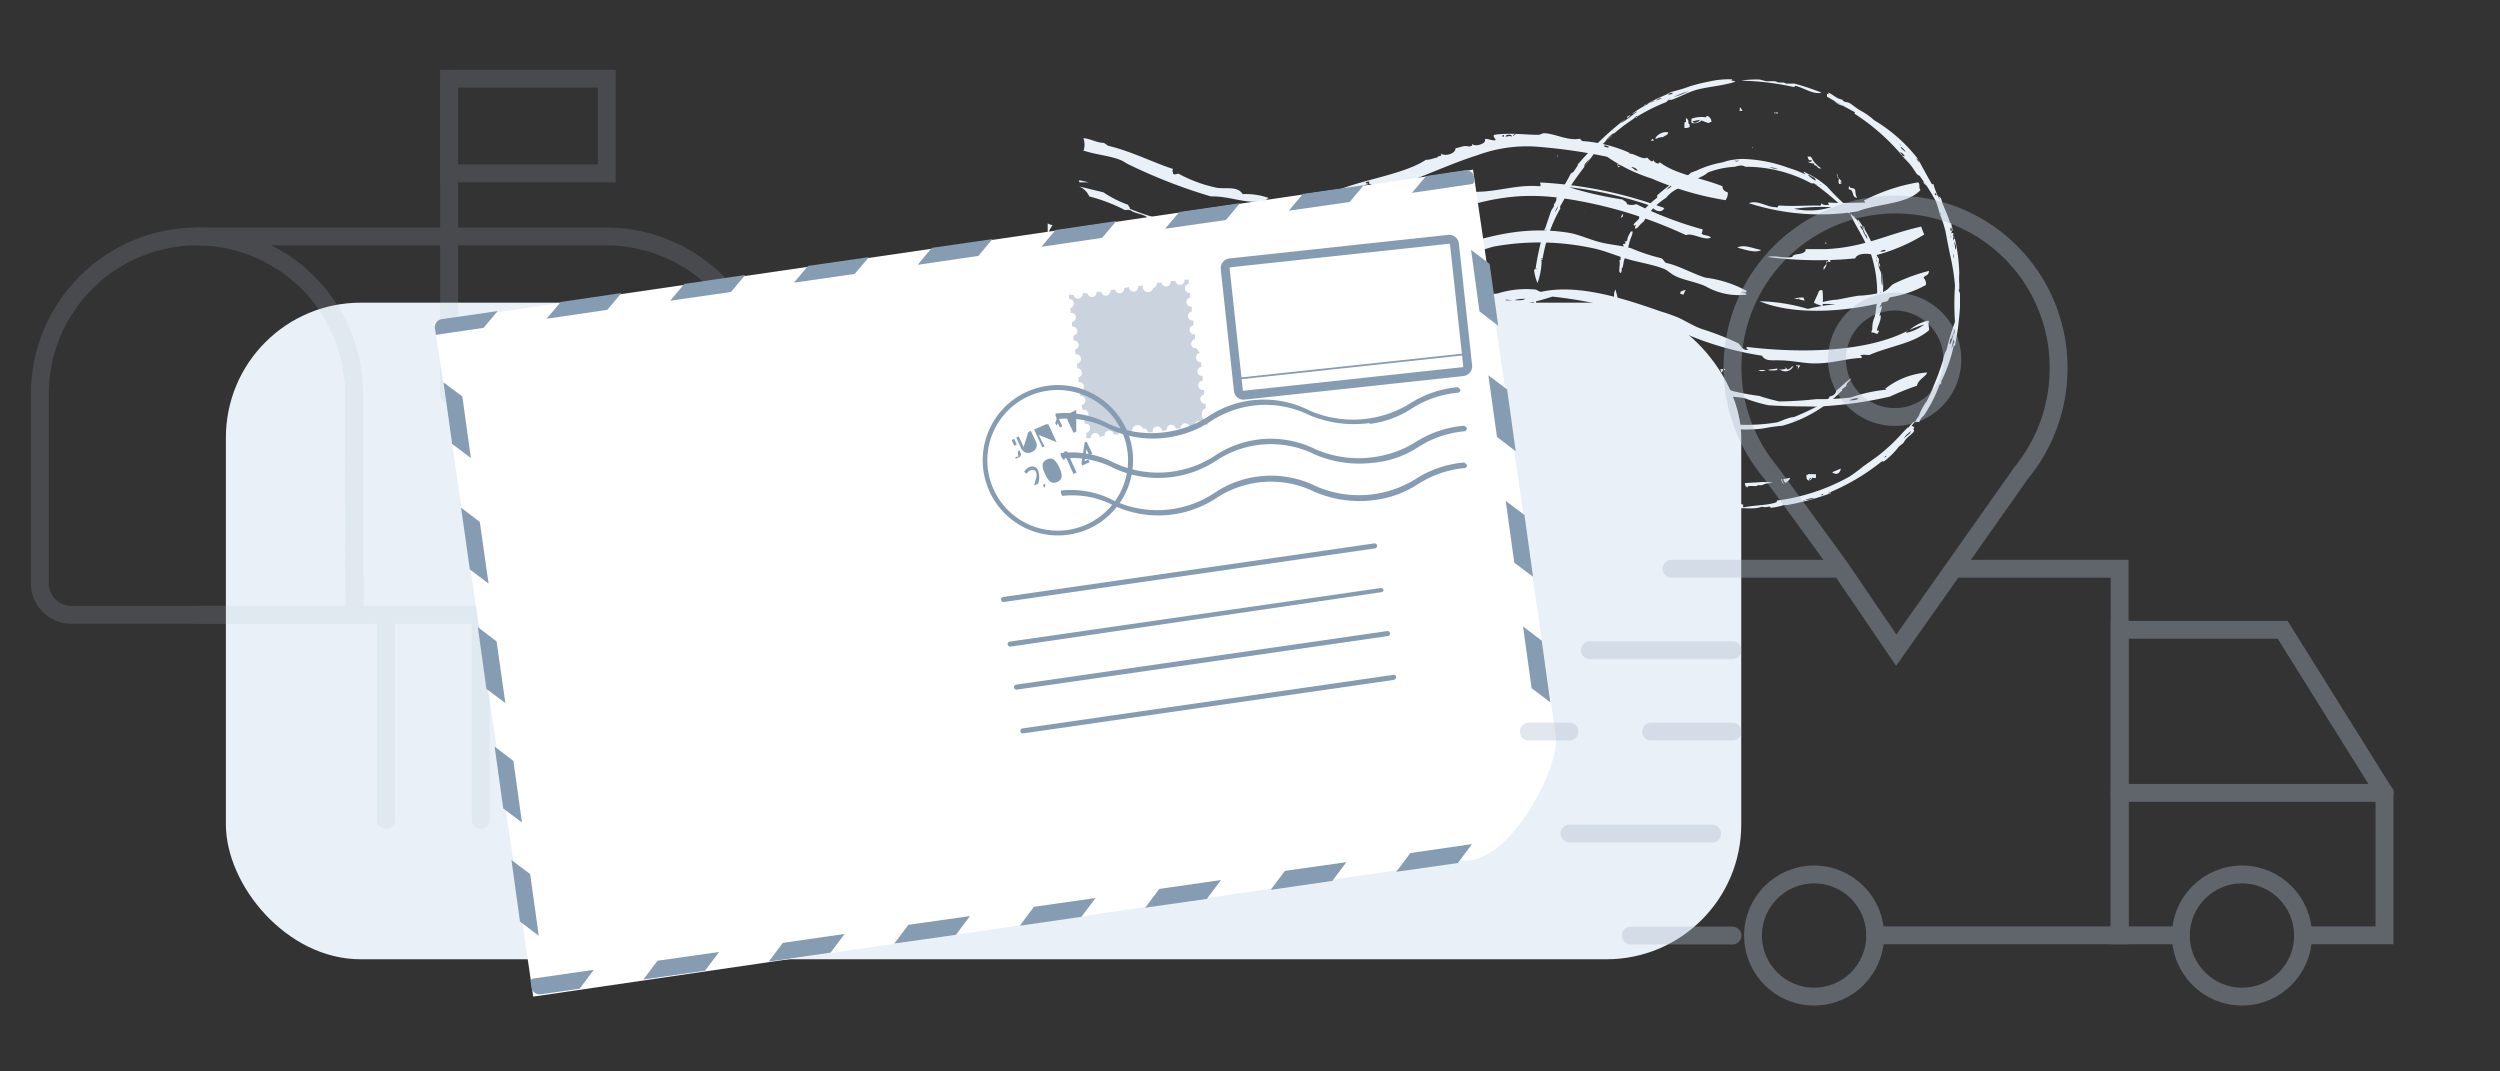 <svg xmlns="http://www.w3.org/2000/svg" xmlns:xlink="http://www.w3.org/1999/xlink" viewBox="0 0 140 60"><rect x="0" y="0" width="140" height="60" fill="#333333" stroke="none"/><defs><style>.a,.f,.j{fill:none;}.b{clip-path:url(#a);}.c,.d{fill:#e9f0f7;}.d{fill-rule:evenodd;}.e{opacity:0.17;}.f{stroke:#b0bbce;stroke-linecap:round;}.f,.j{stroke-miterlimit:10;}.g{fill:#fff;}.h,.i{fill:#869cb3;}.h{opacity:0.44;}.j{stroke:#869cb3;stroke-width:0.5px;}.k{opacity:0.36;}</style><clipPath id="a"><rect class="a" width="140" height="60"/></clipPath></defs><g class="b"><rect class="c" x="12.65" y="16.95" width="84.86" height="36.77" rx="7.55"/><path class="d" d="M103.6,10.51a.06.06,0,0,1,0,0s0,0,0-.06l-.06,0a.34.34,0,0,0,0,.16c.24,0,.19.29.3.4a.35.35,0,0,0,.16.08.88.88,0,0,1-.1-.35h0c0-.06,0-.11-.07-.18l-.22-.05Zm-1.54,6.7a4.79,4.79,0,0,0,0-.95.24.24,0,0,0-.15,0l-.06.06c-.06.2-.19.4-.27.64l.17.07a1.65,1.65,0,0,1,.36.16Zm-1-.35a1.59,1.59,0,0,0-.07-.2l-.17,0-.36.05h0l.25.05v-.06a.23.23,0,0,1,.07.07l.28.07ZM100,27.06c.07-.11.22-.14.24-.3l-.37.07h0c0,.1.08.2.18.23Zm-.26-.22h.06a.29.29,0,0,0,.13.25c-.1,0-.15-.12-.19-.25Zm-1.27-6.12a.36.36,0,0,0,.41,0l-.41,0Zm.52,0a1.35,1.35,0,0,0,.54,0v-.08l-.41.05Zm-1.22,6.53a.17.17,0,0,1-.06-.08h.06s0,0,0,.08Zm0-.2a.11.11,0,0,1,0,0l0,0h-.06a.4.4,0,0,0,.14.26s0-.08.1-.09.21,0,.33,0,0,0,.06,0,.08-.05.1-.05.15,0,.23,0a2.18,2.18,0,0,1,.23-.09,1,1,0,0,0,.38-.09l0,0h0a1.12,1.12,0,0,1-.31,0h.05a1.17,1.17,0,0,1-.26,0Zm-1.43-6.41a.71.71,0,0,0,.06.22c.06,0,.07-.12.1-.19l-.16,0Zm.19,0s0,.09.06.09,0-.05,0-.07l-.08,0Zm-2.91,1.82c0-.07.09,0,.11.05s-.06,0-.11-.05Zm-.22-.17s0,0,0-.09,0,.05.09,0-.06,0,0,.06Zm-.49-.53s.13,0,.14.07-.11,0-.14-.07Zm0,0c0,.05.07.07.11.1s-.07-.07-.11-.1Zm-.07-.16s0,0,0,.05c-.18-.1-.26-.29-.41-.42s0,0,0-.05c.17.15.32.32.49.47,0,.05-.07,0-.09-.05Zm-.26-.45c-.06,0,0,.08,0,0Zm-.37-.48a.05.05,0,0,1,0,.06s0,0,0-.06Zm-.15.16v0s0,0,0,.05l0,0Zm-.67-1.36a.28.28,0,0,1,.09.16.32.32,0,0,1-.09-.16Zm-.19-.46A.06.06,0,0,1,91,19s0,0,0,.06Zm-.3-1a.26.26,0,0,1,.07.2.4.4,0,0,1-.07-.2Zm5.42,5.61a5.69,5.69,0,0,1-.87-.37c-.08,0-.16-.09-.25-.05a.39.39,0,0,1,.16.07,1.35,1.35,0,0,1-.46-.19s.09,0,.07,0-.28-.15-.4-.06a.06.06,0,0,1,0,0s-.11-.06-.13-.12.07,0,.09,0-.12-.15-.23-.16,0,0,0,0a.67.67,0,0,1-.16-.12.08.08,0,0,1,.07,0c0-.2-.32-.18-.33-.41-.15,0-.28-.19-.41-.29s0,0,0,.07-.07,0-.09,0a.51.51,0,0,0-.29-.29s0-.05,0-.06.23.21.34.21c-.19-.23-.57-.38-.65-.66.11.07.18.18.3.24-.18-.29-.59-.48-.7-.85,0,0,0,.06,0,.07a1.25,1.25,0,0,0-.23-.23s0,0,.06,0-.11-.25-.25-.29a9.33,9.33,0,0,1-.59-1.42c-.15-.24-.2-.59-.37-.82-.09,0-.13,0-.19,0-.06.28.16.45.12.65.1,0,.17.26.14.33s.08.12,0,.14c.12,0,.16.29.15.33s.09.25.2.34.19.28.15.43a.35.35,0,0,1,.19.3c.19.3.47.59.63.86s.6.55.88.85a7.55,7.55,0,0,0,1.28.86c.06.13.24.14.39.21a2.52,2.52,0,0,0,1.35.38ZM94.42,6.62a.36.36,0,0,0,0,.19c0,.05-.1,0-.09.09s0,0,0,0a2.56,2.56,0,0,0,0,.27c.1,0,.19,0,.29-.06a.18.18,0,0,0,0-.07s0,0,0-.07a.14.14,0,0,1-.07-.08c0-.06,0-.06,0-.11s-.08-.15-.16-.19ZM89.71,20.94s0-.06,0-.12.08.05.07.11,0,0,0,0Zm-.19-.1a.72.72,0,0,0,.15-.33.37.37,0,0,0-.15.33Zm.42-.35a.66.66,0,0,0-.25-.07.52.52,0,0,0-.21.66c.39.08.69-.29.46-.59Zm-.65,1.07c0-.1,0-.26.12-.28-.06.07,0,.23-.12.28Zm.19-.11c.06,0,0,0,.11,0s0,.05,0,.05-.08.05-.1.09,0-.09,0-.14Zm.3.26c0-.23-.14-.54-.37-.5s-.22.42,0,.57.3-.11.42-.07Zm15.44-7c0,.07,0,.19.07.24a.43.43,0,0,0-.07-.24Zm-2.35-5a.57.57,0,0,0,0,.14c.06,0,0,.13.1.16l0,0a1.14,1.14,0,0,1-.09-.26ZM105.22,17c0-.06,0-.06,0-.09s0,.1,0,.09Zm.14-.61a1.15,1.15,0,0,1,0,.38c-.08-.07,0-.29-.06-.38s0,0,.09,0Zm-.23-.88s0,0,0-.07,0,.1,0,.07Zm-.07-1s0,.09.06.15-.05-.09-.06-.15Zm0-.11c.06,0,0,.06,0,.07s0,0,0-.07Zm0,3.65s0-.07,0-.1,0,.06,0,.1Zm0,.09s0-.06,0-.07,0,.06,0,.07Zm-.73-5.24c-.07-.06-.16-.17-.14-.25s-.11-.12-.14-.21a1.72,1.72,0,0,1,.4.69c.08,0,.12.19.12.27-.07-.16-.23-.33-.24-.5Zm.09-.07c0-.06,0-.14-.11-.16s.08.17.11.16Zm.94,4.23-.09.08c0,.06,0,.07,0,.13s0-.14.11-.13c0,.23-.12.38-.14.61,0,0,0-.09.07-.1.06.3-.18.59-.21.91,0,.05,0-.09.09-.05s-.05.13-.06.2a1,1,0,0,0-.26-.09.2.2,0,0,0-.08,0l.06-.2s0,0,0,0a1.59,1.59,0,0,1,.14-.7,6.86,6.86,0,0,0-.35-3.86s-.07,0-.09-.06c-.26-.64-.65-1.17-.92-1.79.07-.09.12.17.21.1,0,.11.14.16.19.26s0-.05,0-.1a7,7,0,0,1,.89,1.57,2.17,2.17,0,0,0,.3.66c0,.08,0,.12,0,.19s0-.07,0-.05c-.06.17,0,.37.09.56s0,.55.1.81a3.49,3.49,0,0,0-.07-1,4.69,4.69,0,0,1,0,2.08Zm4.16,2.06s0,0,0,0,0-.07,0-.05v0Zm-.13-.37c0-.1.06-.23.07-.35a.47.47,0,0,1-.07.35Zm-.1.79c0-.18.1-.38.09-.61,0,0,0,.15.08.2a1.68,1.68,0,0,0-.17.41Zm-.07-.56c0,.09-.09.33,0,.28a1.41,1.41,0,0,0,.15-.61c0,.1-.07.21-.1.33Zm.28-5a3.64,3.64,0,0,0-.07-.44c.08.07.16.37.07.44Zm0-.46a.07.07,0,0,1,0-.07s0,0,0,.07Zm-.09.68a.61.61,0,0,1,0,.28,1,1,0,0,1,0-.28Zm0-1.1a.81.81,0,0,1,0,.39c0-.09-.08-.17,0-.23a.09.09,0,0,1,0-.16Zm-.07.65-.07,0s0,0,0,0,0,0,0,0,0,0,.06,0v.09Zm-.07-.46c-.05,0,0-.11-.06-.17a.32.32,0,0,1,.06.17ZM108.68,12c-.07,0,0-.06-.05-.09s.06,0,.05.09Zm-1-1.85a.61.61,0,0,1,.18.21c-.06,0-.14-.14-.18-.21Zm-1.2-1.91s0,0,0,0,.19.15.23.28l-.28-.25Zm-.09.28c.11,0,.22.13.28.23-.19,0-.15-.15-.28-.23ZM106.29,8s.13.11.17.18-.11-.13-.17-.18Zm-.11-.1c0-.06,0,0,.07,0s0,0-.07,0Zm-.37-.44s.06,0,.09,0-.06,0-.09,0Zm-1.24-.68s0,0,.07,0-.08,0-.07,0Zm-1.88-1.12a1.89,1.89,0,0,1,.49.25c-.17,0-.33-.17-.49-.25Zm7,10.57c0,.09.07.15.07.23s0,.45,0,.7a16.34,16.34,0,0,1-.28,2.2s0,0-.07,0a8.71,8.71,0,0,1-.7,2s0,.06,0,.07,0,.09-.09.1a8,8,0,0,1-.89,1.75.77.77,0,0,0-.25.35c-.12,0-.14,0-.24,0a1.85,1.85,0,0,1,.21-.33,3.25,3.25,0,0,1,.44-.82,7.26,7.26,0,0,0,.4-.89,13.93,13.93,0,0,0,.52-1.42,1.71,1.71,0,0,1,.2-.59,14.41,14.41,0,0,1,.47-1.56,14.09,14.09,0,0,1,0-2,11.79,11.79,0,0,0-.27-1.73c-.1-.47-.18-.89-.26-1.33a7.23,7.23,0,0,0-.33-1,5.46,5.46,0,0,0-.21-.68,10,10,0,0,0-.87-1.37c0-.06-.12-.09-.18-.15s-.23-.35-.36-.51-.28-.3-.41-.45a11.71,11.71,0,0,0-2.72-2.42.16.16,0,0,1,0-.1q-.8-.42-1.56-.87c0-.05,0-.1,0-.16a.56.56,0,0,1,.18.07s-.12-.06-.11-.14c.28.12.45.34.79.4.08.16.25.12.38.18s.44.33.67.45a3.85,3.85,0,0,1,.73.52,8.81,8.81,0,0,1,2.47,2.19c0,.05-.07-.05-.11-.05a1.08,1.08,0,0,0,.18.24s-.06-.1-.06-.16c.25.45.49.91.75,1.35,0,.05.07,0,.09,0a3.68,3.68,0,0,0,.37.9,2,2,0,0,0-.11-.26s.09.13.16.14c.11.47.38.9.51,1.4,0,0,.08,0,.08.09s.07.17.06.38a.43.43,0,0,1-.06-.21c-.08,0-.08.22,0,.18s0,.05,0,.14,0-.05.09,0,0,.28.11.33a9.87,9.87,0,0,1,.24,1.91c0,.07,0,0,0,0a4,4,0,0,0,0,.6s0,.07,0,.08,0,.18,0,.21Zm-1.25-5.29s0-.14-.07-.11,0,.1.07.11Zm-5.94,3.75c0-.08,0-.18-.09-.22l0,0a1,1,0,0,1-.29.49.85.85,0,0,1,0,.17c.06-.11.18-.2.16-.41s.15,0,.21-.06Zm-.28-1.05a.83.83,0,0,0,0-.15s0,0,0,.06l.08.09Zm-1-4.89a.47.47,0,0,0,.09.22s0,0,.09,0,.06.08,0,.09-.07,0-.14,0,.14.08.25.09.08,0,.08.1c.16,0,.18.14.28.18H102a1.3,1.3,0,0,1-.31-.26.84.84,0,0,1-.22-.31l-.07-.09-.18,0Zm.07,18.1s.06-.07.11-.08-.05.14-.11.08Zm-.06-.26v0l-.07,0,0,.1c0,.3.27.25.32.06.07,0,.14.06.21,0a1.17,1.17,0,0,0,0-.2,1,1,0,0,1-.24,0l-.19,0Zm-.6-5.85a2.68,2.68,0,0,0,.18-.28l-.23,0a0,0,0,0,0,0,.06l0,0s.08-.05.1,0,0,.08,0,.16Zm-1-.09a.49.49,0,0,0,.79-.13h-.06c-.1.11-.23.24-.36.12s.06,0,.11,0,0,0,0,0l-.29.05-.2,0Zm-.2-14.3h.14a.31.31,0,0,0-.07-.09s0,.07-.07.06,0-.07,0-.07-.08.06-.08.09h.07v0s0,0,0,0Zm-2,14.42h0ZM98.1,8.25l.05.06s0,0,0-.06Zm-.5-2A.79.79,0,0,0,97.43,6s0,.07,0,.13,0,.06-.07.08l.22,0Zm2.87,17.33c0-.05.13-.05.19-.07s-.13,0-.19.07Zm2.36-1.72c0,.19-.19.3-.28.32s0,0,0,0-.1,0-.13.11,0,0,0,0-.19.21-.33.25-.07.07-.11.1a14.56,14.56,0,0,1-1.53.72c-.17,0-.33.07-.49.12a4.49,4.49,0,0,1-.44.17,10.19,10.19,0,0,1-2.71.09c0,.09,0,.1-.07.16s.25.12.39.14l.19,0A8,8,0,0,0,98.7,24a11.14,11.14,0,0,1,1.12-.16,7.44,7.44,0,0,0,3.36-2s-.05,0-.05,0a.92.92,0,0,1,.26-.21c0-.21.19-.26.28-.44-.29.16-.55.48-.84.68ZM107,24.14c0,.17-.26.24-.36.42,0-.15.25-.29.36-.42Zm-1.48,1.49a.2.2,0,0,1,.14-.11.26.26,0,0,1-.14.11ZM102,27.74s0-.07.07-.07,0,.08-.07.07Zm-1,.3a1.62,1.62,0,0,1,.61-.16A1.37,1.37,0,0,1,101,28Zm-4,.38c-.06,0,0,0,.06,0s0,0-.06,0ZM106.83,24c.12-.15.31-.4.4-.4s0,0,0,0-.12.19-.19.25c.08,0,.07.06.14.05s-.07.09,0,.19-.32.34-.47.53a1.63,1.63,0,0,0-.11.17c-.08.09-.19.15-.28.24a4.2,4.2,0,0,1-.82.81c-.06,0-.07,0-.12,0a12.3,12.3,0,0,1-3,1.77c0,.07.15-.08.16,0a14.2,14.2,0,0,1-2.45.67s-.15,0-.19,0,0,0,0,0a3.56,3.56,0,0,1-.75.16s0-.07-.07-.07-.25.07-.4,0c-.53.21-1.09,0-1.8.15,0-.07,0,0,0-.1-.2,0-.38.07-.42-.16a2.89,2.89,0,0,1,1.17,0,.17.17,0,0,0,0,.16c.55-.14,1.33-.1,1.87-.3,0,0,0,0,0-.09a11.22,11.22,0,0,0,4.07-1.34,8.75,8.75,0,0,0,.78-.58l.79-.56a10.28,10.28,0,0,0,1.4-1.31c.11-.11.22-.22.33-.35Zm-11-17.24c0-.1-.1-.22-.2-.26s-.05.07-.11.07a1.62,1.62,0,0,0-.8.08c0,.07,0,.12,0,.23a.62.62,0,0,0,.58-.14c.08.07.22.08.32.14l.09,0,.16-.09Zm-.32-.12s0,0,.07,0a0,0,0,0,1-.07,0Zm-.72.15.4-.08c0,.09-.35.27-.4.08ZM96.5,27.16v0a.11.11,0,0,1,.06,0l.1-.1-.16,0ZM93.32,7.53s0,0-.07,0,0,0,.07,0Zm-.72.3s0,0-.06-.06l-.09.11.15,0Zm.77-.3a1.34,1.34,0,0,1,.06-.12.71.71,0,0,0-.72.31s0,0,0,.07l0,0h0a1,1,0,0,1,.34-.11l.07,0a1.34,1.34,0,0,1,.23-.13Zm.34,2.78a.93.93,0,0,1-.39.31,1.66,1.66,0,0,1,.39-.31ZM97.39,9a.24.24,0,0,1-.26,0c.06,0,.19,0,.26,0Zm1.66.37h0Zm.51.1a3.2,3.2,0,0,1-.47-.09,1,1,0,0,1,.47.09Zm1.73.31c.11.12.41.14.38.34a2.55,2.55,0,0,1-.41-.3s0,0,0,0Zm.47.58c-.05,0-.12-.09-.19-.12s.14.08.19.12Zm.23-.05c0,.05-.07,0-.11,0s.08,0,.11,0ZM91.8,12.07a5.19,5.19,0,0,1,1-1s0-.1,0-.13c.31-.28.66-.53,1-.82.06,0,.08,0,.14,0,.21-.19.59-.22.75-.46.1,0,.17-.07.28-.09a5.74,5.74,0,0,1,1.45-.47L96.77,9a4.15,4.15,0,0,1,.8-.1,8,8,0,0,1,2.64.52c.06,0,0-.06,0,0a5.31,5.31,0,0,1,.89.35c0-.06-.11-.08-.09-.16.23.13.49.24.7.38a5.72,5.72,0,0,1,.61.46,11.23,11.23,0,0,0,1.31,1.27c-.1,0-.13-.09-.21-.12s.09.17.16.23-.06.1,0,.16a13.82,13.82,0,0,0-2-1.72c-.06,0-.08,0-.14,0a7.69,7.69,0,0,0-3.7-.93c-.18-.12-.38-.06-.59,0a4.93,4.93,0,0,0-1.51.32c-.25.25-.69.33-1,.56h-.14c.05.07-.06,0,0,.07-.16,0-.25.14-.42.16s-.08,0-.09.1a1.77,1.77,0,0,0-.68.52,4.05,4.05,0,0,0-1,.91,3.68,3.68,0,0,0-.24.39c-.06.08-.16.14-.23.22s-.14.19-.24.21,0-.12,0-.19-.06.08-.11,0,.28-.3.3-.38,0,0,0-.09Zm-.48-5.68c0,.07-.22.12-.21.19s.21-.12.21-.19ZM91,14.22s0,.11,0,.12,0-.08,0-.12Zm.28-.7c0-.18.17-.37.14-.56,0,0-.06,0-.08,0s-.13.21-.18.33,0,.23-.14.23,0,0,0,.05,0,.1-.09.09,0,.11,0,.15,0,.15-.06.13c0,.2-.15.41-.12.63,0,0-.07,0-.07,0s0,0,0,0,0,.06,0,0c.06.14,0,.39,0,.58,0,0,0,.17.1.12s0,0,0,0,.09-.25,0-.19c.14-.12.11-.3.17-.51a9.32,9.32,0,0,0,.33-1.13Zm-.75,4c0,.11,0,.18.14.19a.05.05,0,0,1,0,0,4.22,4.22,0,0,0-.21-1.5c-.17.36,0,.76,0,1.17,0,.07.08.05.08.16s0-.07,0,0Zm.36-8.32-.08,0s0,0-.07,0,0,.06,0,.07,0-.07-.1-.07-.06,0-.09,0a.89.89,0,0,0,.08.17.27.27,0,0,0,.1-.06c-.07,0-.12,0-.15-.06s.15,0,.19,0l.08-.07v0l0,0,0,0Zm-2,12.09a.09.09,0,0,1-.08-.12.14.14,0,0,1,.17,0,.24.24,0,0,1-.09.08Zm-.14-.24c0-.05,0-.05,0-.09s0,.12,0,.09Zm-.05.19s0,0,.05,0-.06,0-.05,0Zm.07-.4c-.2.19-.15.6.16.56a.23.23,0,0,0,.16-.14,1,1,0,0,0-.11-.39s-.12,0-.21,0Zm1.47-7.35h0a.19.19,0,0,0,0-.08l0,.07Zm.52-1.3a.32.32,0,0,0,.13-.07c-.05,0,0,0,0-.09s-.05,0-.05,0l-.08.15Zm-2-.37h0a.22.22,0,0,0,0,.08l0-.09ZM86,15c0-.1,0-.12,0-.21,0,.06,0,.19,0,.21Zm0,.12V15c.05,0,.05.12,0,.09Zm0,.23s0-.17,0-.16,0,.1,0,.16Zm.38-.89s0,.07-.05.07,0-.08.05-.07Zm.21-1.65a.9.9,0,0,1-.1.39,1,1,0,0,1,.1-.39Zm.16-.47s0,.09,0,.12,0-.08,0-.12Zm-.25,1.42s0-.08,0-.13,0,.1,0,.13Zm.74-2.2c0,.14-.13.25-.18.38a1.31,1.31,0,0,1,.18-.38Zm.08-.7s0,0,0,.05h0s0,0,0,0,0,0,0,0,.06,0,0-.08Zm.11.33s0,0,0,.07,0-.08,0-.07Zm1.64-2.34c-.12.16-.23.33-.36.49,0-.19.24-.34.36-.49Zm.39-.75a1.12,1.12,0,0,1-.41.4,3.85,3.85,0,0,1,.41-.4Zm.94-.67a2,2,0,0,1-.49.47,1.69,1.69,0,0,1,.49-.47Zm.33-.49s0,0-.07,0,0,0,.07,0Zm.81-.35c0,.09-.11,0,0,0Zm.12-.1s-.13.07-.09.1.14,0,.09-.1Zm1.41-1a1.64,1.64,0,0,1-.33.14.47.47,0,0,1,.33-.14Zm.51,0s-.11.06-.18.09.11-.07.18-.09Zm.09-.3c0,.1-.21.11-.27.11a.44.44,0,0,1,.27-.11Zm.9-.08a6.53,6.53,0,0,1-.85.33,4.55,4.55,0,0,1,.85-.33Zm-8.24,9.5a3.83,3.83,0,0,1-.23,1.24,2.48,2.48,0,0,1-.19-.72A1.27,1.27,0,0,0,86,15a14.41,14.41,0,0,1,.37-1.74c0-.09.09-.16.12-.25s0-.08,0-.12,0-.06.05-.12c.08-.26.19-.57.28-.84s.14-.24.19-.37,0-.06,0-.09.12-.14.14-.26,0-.06,0-.1c.28-.46.57-.9.82-1.4.19-.06.24-.27.36-.4s0,0,0-.07a18.22,18.22,0,0,1,2.77-2.64,3.08,3.08,0,0,0-.33.3c.33-.2.56-.39.91-.65-.11,0-.16.11-.28.12a6.24,6.24,0,0,1,1.29-.73c-.17,0-.25.14-.45.19.4-.28.92-.43,1.34-.68.35-.09.69-.18,1-.3a9.93,9.93,0,0,1,1.11-.28A5.09,5.09,0,0,1,97,4.44c0,.06,0,0-.05.07a1.2,1.2,0,0,1,.24.06c-.68.23-1.42.27-2.11.44-.51.13-1,.42-1.47.58-.1,0-.22,0-.28.12a10.06,10.06,0,0,0-3.67,2.46s0,0-.1,0-.06.08-.09.13c-.52.8-1.14,1.5-1.64,2.32a4.82,4.82,0,0,1-.45.91.21.21,0,0,0,0,.14,8.53,8.53,0,0,0-1,2.86c0,.06-.07,0-.07.09Zm9.22,13.75a.22.22,0,0,1,.18,0c0,.05-.12,0-.18,0Zm-.05,0c-.06,0-.07,0-.12,0s.14-.05.12,0Zm-.35-.07a.08.08,0,0,0,0-.05s.06,0,.12,0-.08,0-.14,0Zm0,0c0-.08-.11-.13-.14,0l.06,0,.08.05ZM95,28.23c0-.08-.16-.05-.18-.12s.15,0,.26,0-.11,0-.08.09Zm-.11,0s0,0,0,0,0,0,0,0a0,0,0,0,0,0,0Zm-1.47-.72v-.05a.17.17,0,0,1,.16.1.49.49,0,0,1-.16,0Zm-1-.37c.06-.08.22,0,.25.09a.92.92,0,0,1-.25-.09Zm-.19-.1c0-.08.12,0,.17,0s-.1,0-.17,0Zm-.54-.19c0-.09.12,0,.15,0s-.07-.06-.15,0Zm-.14-.09-.05,0s0,0,0,0,0,0,0-.09,0,.07.09.05-.07,0,0,.09Zm-.14-.16c-.06,0,0-.05-.11,0s.13-.06.11,0Zm-.21-.12s.07.09.1,0-.07-.08-.1,0ZM91,26.41c-.11-.06-.17-.18-.3-.23.1-.09.19.2.3.16s0,0,0,.07Zm-.34-.26h0c0-.06-.09,0-.07-.12s0,.06.12.09,0,0,0,0Zm.28-.07a.35.35,0,0,0-.12-.07c0,.06.11.09.12.07Zm-1.17-.65s.08,0,.07.06,0,0-.07-.06Zm-.12-.14s.1.06.11.11a.29.29,0,0,1-.11-.11Zm-1.5-2.07s0,0,0,.06,0,0,0-.06Zm-.32-.11c.09.09.23.22.23.35-.13-.07-.17-.21-.23-.35Zm8.2,5.15c.08,0,.26,0,.28.06-.2,0-.38-.13-.56,0a.24.24,0,0,0,.15.07c-.12.13-.43-.06-.59,0a18.25,18.25,0,0,1-1.9-.56s-.07,0-.06-.07a9.7,9.7,0,0,1-2.56-1.43,12.1,12.1,0,0,1-2-1.89c-.2-.37-.53-.61-.72-1,0-.06-.06.06-.1,0a6.72,6.72,0,0,1-.7-1.3c-.22-.47-.55-1-.75-1.5a7.91,7.91,0,0,0-.26-.78c0-.12,0-.25-.09-.34s-.06-.24-.07-.38-.07,0-.07-.05a1.56,1.56,0,0,1,0-.44,7.52,7.52,0,0,0-.2-1c0-.05,0,0,.09,0,0-.42,0-.7-.12-1.07.09-.11.16-.13.17-.26.09.54,0,1.25.18,1.83s.39,1.35.52,2a2.05,2.05,0,0,0,.3.8,2.93,2.93,0,0,0,.52,1s0,0,0,.07a8.26,8.26,0,0,0,1,1.43c0,.13.21.38.33.51a8.86,8.86,0,0,1,.65.77c.13,0,.17.17.29.21a2.28,2.28,0,0,0,.68.63c.07.2.21.22.21.38s.14,0,.2,0,.24.19.36.28-.05,0-.05,0a.9.9,0,0,0,.4.21c0,.21.37.19.4.33s-.08,0-.1,0,.19.06.31.11a.1.1,0,0,0,0,0c.32,0,.59.29.94.35,0,.06.1.05.09.13-.31-.09-.6-.28-.85-.37a3.59,3.59,0,0,0,.9.44c.06,0,0,0,0-.07a2.39,2.39,0,0,1,.55.29,2.73,2.73,0,0,1,.68.21,4.67,4.67,0,0,1,1,.19c-.06.05,0,0,0,.06s0-.05,0-.06.14.07.17.11,0,0,0-.05a2.06,2.06,0,0,1,.3.15ZM103,10a.31.31,0,0,0,0,.31.19.19,0,0,0,.15-.08s-.09,0-.09,0,0-.06.07-.07L103,10Zm-.27,16.52c.2.06.32-.07.36-.28l-.48.2a.2.2,0,0,0,.12.08ZM100.52,4.8c.5.11,1,.51,1.49.39a14.24,14.24,0,0,0-1.52-.51c-.15,0-.32,0-.47,0l-.13-.06a2.25,2.25,0,0,1-.26,0c-.08,0-.16-.06-.24-.07s-.27,0-.41,0-.38-.1-.52-.1-.67,0-.94.07a14.48,14.48,0,0,1,2.91.35c.06,0,0-.06.09,0ZM94.4,16.24a.76.76,0,0,0-.31.11c.07,0,0,0,0,.09a.6.6,0,0,0,.19.06.88.88,0,0,1,.11-.24v0ZM92.15,5.85s-.06,0-.07.07.12,0,.07-.07ZM89.1,20.52a0,0,0,1,0,0-.08s0,0,0,.08Zm.29,0c-.09.05-.14.15-.24.16-.33,0-.31-.62,0-.53.11,0,.15.3.24.37ZM87.23,8.8c0-.07-.06,0,0-.14h0s0,0,0,0,0,0,0,0v.05S87.16,8.8,87.23,8.8Z"/><path class="d" d="M67.2,13.21a1.22,1.22,0,0,0-.91-.26c.32.06.62.31.91.26Zm33.26-1.52a12.27,12.27,0,0,1,2.09-.09,4.09,4.09,0,0,1-2.09.09Zm3.61.13c1.12-.43,2.73-.37,3.48-1.18-.13-.15,0-.29-.13-.43a10.29,10.29,0,0,0-3,1c-.14,0,.11.12,0,.13-.47,0-1.23.06-2,0-.14,0,.12.17-.08.13a.37.37,0,0,1-.35-.09c0,.07,0,.17-.18.13-1,0-1.31.05-2.17,0-.13,0,0,.15-.22.09-.48,0-1-.42-1.48-.22a13,13,0,0,0,6.18.44ZM105.59,14c0,.09-.17.1-.3.09a.37.37,0,0,1,.3-.09Zm-4.78.48Zm.3-.43c-.2.26-.67.11-.74.34-.41.1-1-.11-1.39,0a21.72,21.72,0,0,0,4.91.08c.14-.33.79-.29,1.13-.17a10,10,0,0,0,2.74-1.17,2.87,2.87,0,0,1-.17-.44c-1.88.41-3.2,1.17-5.35,1.26-.39,0-.84,0-1.13,0Zm-27.52.17c.15-.25.76-.23,1-.17a8.53,8.53,0,0,1,1.52-.35c.34-.1.65-.32,1-.44s.75-.08,1.13-.17a16.82,16.82,0,0,0,2.52-1A12.39,12.39,0,0,1,84.94,11a11.66,11.66,0,0,1,2.48.09,24.63,24.63,0,0,1,7,2.08c.32-.17,1.05.34,1.39.13-.11-.13-.39-.1-.52-.21,0,0,.12-.3,0-.26a20.6,20.6,0,0,1-3.66-1.4.72.72,0,0,1-.52,0c0-.13-.16-.18-.26-.26a20.22,20.22,0,0,1-3-.69,21.51,21.51,0,0,1,4.69,1.08c0,.18.51.45.66.09a23.55,23.55,0,0,0-6.92-1.43c-.11,0,.1.2-.08.21-1.21-.11-2.35.31-3.52.31a13,13,0,0,1-2.27.61c-.13,0,0,.22-.17.21a32.19,32.19,0,0,1-5.52,1.83,5.28,5.28,0,0,1-2.83.65c0,.14-.08.16,0,.31a11.28,11.28,0,0,1,1.78-.09Zm10.54-.59-.06,0,.06,0Zm-4.32,1a2.29,2.29,0,0,1,.56-.17c0,.19-.73.23-.56.17Zm18,1.66c0,.15-.17.06-.26.08s.23,0,.26.13a3.71,3.71,0,0,1-2.3-.47c-.5-.22-1-.3-1.48-.48s-.58-.4-.91-.52c-.59-.22-1.36-.34-2-.53s-1.31-.48-1.92-.6a14.19,14.19,0,0,0-5.56-.09,11.78,11.78,0,0,0-1.57.56c-1.57.57-3.2,1-4.74,1.66a4.94,4.94,0,0,0-1.91.39c-.19,0,0,.14-.17.21s-.35.06-.57.05c.27-.37,1-.24,1.22-.7,1.52-.32,2.6-1.08,4-1.48.09,0-.06-.16.05-.21,2.61-.77,4.84-1.73,7.87-1.26.57.09,1.13.36,1.73.52s1.23.19,1.79.35a10.46,10.46,0,0,0,1.69.56c.12.06.16.19.26.26.75.16,1.45.59,2.22.83a6.41,6.41,0,0,1,2.3.74ZM64.59,14.47c0,.11-.19-.06-.3,0,.08-.14.19.07.3,0Zm.83.35c-.1.12-.23-.09-.35-.09.06-.08.23.09.35.09Zm2.09,1.3c-.3.09-.58-.21-.87-.26.25,0,.58.2.87.26Zm.13.13Zm2-.3c-.63.12-1.12-.27-1.65-.39.6-.1,1.09.3,1.65.39ZM58.63,13.17l.06,0a1.26,1.26,0,0,1,.26-.56.94.94,0,0,1-.28-.1l0,.64Zm3,.76v-.24a.92.92,0,0,0,.24-.35H62a1.34,1.34,0,0,0,.74.35c.06,0,0-.1,0-.09a9.47,9.47,0,0,1,2.43.91,10.19,10.19,0,0,0,1.74.74c.64.12,1.24.11,1.79.26.29.09.58.22.87.31s.84.44,1.21.3a3.1,3.1,0,0,0,1.18.39.37.37,0,0,0,.48.26c.08-.16.21-.11.08-.3.19-.09.44-.11.57-.26s.09.14.13.22.38-.14.52,0-.23,0-.22.13.34,0,.39.17a7.71,7.71,0,0,1-2.56.13c-.12,0-.11.12-.18.18a10.84,10.84,0,0,0-1.56-.18,14.73,14.73,0,0,1-3.74-1.17c-.58-.23-1.17-.44-1.74-.7s-1.09-.57-1.65-.78a8.78,8.78,0,0,0-.95-.28ZM105.55,22Zm-2,.43a.91.91,0,0,1,.52-.13c-.08.14-.33.1-.52.13Zm-9.65-1.61c.22,0,.49.23.78.26-.26.09-.54-.18-.78-.26ZM85.72,19c-.1,0-.13.08-.26.05,0-.19.72,0,.26-.05Zm-.65.09c-.12,0,.06-.15.13-.09s-.15.09-.13.09Zm-8.91,2.65a1.6,1.6,0,0,1,.48-.17c-.09.12-.31.13-.48.17Zm-1.65.35a2.7,2.7,0,0,1,.87-.22c0,.07,0,.17,0,.18a1.4,1.4,0,0,1-.91,0Zm-3.92.3h-.08a.17.17,0,0,1-.05-.13h.18a.19.19,0,0,0,0,.13Zm-3.52-.74c0-.17.33-.07.31.05s-.16-.08-.31-.05Zm-1.43-.52c.06-.12.19,0,.26.05s-.15-.08-.26-.05Zm0,0Zm40,.69a8.76,8.76,0,0,0-2,.44,14.91,14.91,0,0,1-1.91.09,20.75,20.75,0,0,1-2.09.13,11.36,11.36,0,0,1-1.13-.31,13.57,13.57,0,0,1-1.43-.26c-1.72-.56-3.23-1.57-4.7-2.13-1.22-.17-2.51-.8-4-1-1.24-.13-2.65.16-3.92.14a7.58,7.58,0,0,0-1.86.17c-.46.12-.86.4-1.31.52a9,9,0,0,0-1.35.57,6.08,6.08,0,0,1-1.65.47,3.88,3.88,0,0,1-1.87.7A7.05,7.05,0,0,1,74.2,22c-.17.05,0,.2-.17.22s-.42.07-.7,0c0-.17-.23-.2-.48-.17,0,0,.11-.22,0-.18-1,.08-1.77,0-2.91.05-.16,0,0-.17-.13-.22a17.17,17.17,0,0,1-6.7-2.13c-.55.17-1-.23-1.58-.42a.92.92,0,0,1,0,.29,1.51,1.51,0,0,1,0,.3c.24.07.48.16.73.26.6.24,1.19.57,1.82.78a34.07,34.07,0,0,0,3.65,1.35,15.67,15.67,0,0,0,2,.35,12.75,12.75,0,0,0,3.78,0c.13,0,.07.21.26.17a17.15,17.15,0,0,1,2.35-.43C77.38,21.7,78.74,21,80,20.64c.53-.16,1-.34,1.53-.52a14.78,14.78,0,0,1,3-.56c.56-.07,1.14-.22,1.69-.26a12.13,12.13,0,0,1,2.13.13c.45,0,.93,0,1.31.08.57.1,1.17.4,1.78.57a18.76,18.76,0,0,1,2.26.87c.79.33,1.7.61,2.44,1,.07-.12.19.06.34,0,.3.33.77.25,1.22.35a9.44,9.44,0,0,0,1.31.39c.88.07,1.71.06,2.69.08a22.42,22.42,0,0,0,4.13-.56,15.54,15.54,0,0,1,1.52-.61c.06-.35.52-.52.57-.74a4.28,4.28,0,0,0-2.35.91ZM60.65,8.42c.62.23,1.42.28,2.07.53.19.07.38.22.57.3A29.72,29.72,0,0,0,67.81,11l.13,0c.77,0,1.42.26,2.22.3.31,0,.7,0,.87-.22a3.87,3.87,0,0,0-1.44-.21c-.29-.46-.91-.28-1.43-.35A8,8,0,0,1,66,9.73c-.14,0-.16.08-.31,0,0-.14-.07-.13,0-.27-1-.31-2.35-1-3.65-1.3A1.38,1.38,0,0,0,61.81,8c-.39,0-.75-.24-1.14-.26a1.08,1.08,0,0,1,0,.73ZM61,11a1.08,1.08,0,0,0-.57-.56v0l1.36.33a6.25,6.25,0,0,0,1.39.7c0,.08.1.11.09.22a11.3,11.3,0,0,0,1.52.52c.08.08,0,.11,0,.21.29.21.66.14.91.31-.37.06-1.14-.2-1.08-.44-.21,0-.17,0-.31.05,0-.36-.75-.34-1-.57a.67.67,0,0,0-.3,0A9.52,9.52,0,0,0,61,11Zm-.57-.82a.28.28,0,0,0,0-.09l.54.12-.53,0Zm16.19.12c0-.05-.08,0-.13-.05s.1-.09.21-.08c-.09.09,0,.16.13.13-.08.1-.3.07-.43.13,0-.11.16-.07.22-.13Zm7.6-2.74s0,0,0,.09h-.09c0-.1.07-.09.13-.09Zm.44.09c-.14-.07-.19,0-.35,0,0-.14.4-.14.35,0Zm.22-.09s0,0,0,0-.08,0-.13.05,0-.09.09-.09Zm5.21.65c0,.12-.18,0-.26,0,0-.16.2,0,.26,0Zm1.61,1.35c-.14,0-.21-.14-.35-.18.08-.06.33.06.35.18ZM73.11,11.43c0-.07.12-.1.18,0s-.11,0-.18,0Zm2.13-.7c.13-.05-.15,0-.08-.17,1.4-.54,3.52-.84,4.69-1.61.29,0,.42-.1.65-.13,0-.14.3,0,.18-.22.27.18.84,0,.83-.3.33-.05.44-.18.78-.09.1-.07.21,0,.13-.17.18.22.78,0,.74-.18s.3,0,.52,0-.15-.21,0-.31c.84-.13,1.75,0,2.48,0,.09,0,.22-.09.3-.09.56,0,1.34.44,2,.31.06,0,.08.12.17.13a7.93,7.93,0,0,1,2.61.65V8.6c.32,0,.77.38,1,.22.06.06.29.35.35.13,0,.11.31.32.35.13.89.69,2.32.87,3.52,1.35,0,.2.1.27.3.35a.69.69,0,0,1-.13.43A17.11,17.11,0,0,1,92.5,10,9.17,9.17,0,0,1,90,8.78a30.68,30.68,0,0,0-4-.57,8,8,0,0,0-3.26.48c-1.3.41-2.59,1-3.87,1.48-.69.24-1.35.43-2.09.65-.06,0,0,.11,0,.17-1.47.25-3.23,1-4.7.35a21.19,21.19,0,0,1,3.13-.61Zm9.61,6.09c0-.06.38-.09.57-.09-.16.11-.28.07-.57.09Zm-.52,0c-.1-.08.29,0,.39,0s-.28,0-.39,0ZM64.42,18c.06-.13.15.08.26,0-.06.13-.21,0-.26,0Zm-2-1.18c0,.13.46.21.39.14a2.24,2.24,0,0,1-.39-.14Zm45.51,1.14a2.55,2.55,0,0,0-1,.52,6.22,6.22,0,0,1,.83-.31,2.5,2.5,0,0,1-1.05.48c.09,0,0-.14.13-.13s0,0,0,0c-2.33,1.21-6,1.27-9,.91-.16.1.16.13,0,.17-.3,0-.33-.27-.52-.39a16,16,0,0,0-2-.78c-.47-.16-.87-.43-1.35-.65a10.53,10.53,0,0,0-1-.35c-1.88-.66-4.56-1.56-6.65-1.09-.18,0-.22-.13-.39-.13a5.31,5.31,0,0,0-2.05.22c-.34.06-.64,0-.91.09-1.5.43-3.12,1.1-4.78,1.69-1.88.67-3.67,1.52-5.7,1.52-.13-.38-.77-.24-1-.52-.45.37-1.62.54-1.91-.08-.78-.26-1.67-.45-2.26-.66s-1-.21-1.39-.34a12.62,12.62,0,0,1-1.26-.48c-.81-.38-1.59-.76-2.44-1.09h0a1.06,1.06,0,0,1,.1.48,1.42,1.42,0,0,1,0,.29c.61.24,1.23.52,1.43.63,2.7.93,5.25,2.22,8.78,2.18.82-.47,1.64-.21,2.7-.53.18,0,.13.19.3.18,1.79-.54,3.35-1.19,5.18-1.78a14.91,14.91,0,0,1,2.69-.79,11.7,11.7,0,0,0,3.52-.61,24.08,24.08,0,0,1,6.44,1.61,17.72,17.72,0,0,0,5.3,1.7c.2.33.57.24,1,.26.67,0,1.46.19,2,.17,1,0,1.82-.3,2.57-.3.09-.14-.17-.14,0-.17s.23,0,.44,0c1.15-.5,2.48-.64,3.35-1.39,0-.26-.07-.27,0-.52Zm-2.39-1.66c.2-.08.3-.27.48-.39a10.06,10.06,0,0,1,2-.74c0,.29-.24.23-.3.39a.45.45,0,0,1,.13.4,6.26,6.26,0,0,1-2,.69c-.08.06-.09.17-.18.22-2.08.57-5.12.84-7.13,0a10.18,10.18,0,0,1,2.7.43,9.4,9.4,0,0,1,1.56-.26h0a7.6,7.6,0,0,0-1.09,0,3.67,3.67,0,0,1,1.17-.26c.4-.07.79-.16,1.18-.22a6.18,6.18,0,0,0,1.43-.22ZM98.63,14c-.47-.09-1-.34-1.34-.13.36.08,1,.33,1.34.13ZM71.42,14a2.66,2.66,0,0,0-1,.09c.34,0,.81.27,1-.09Zm-1,0a17.51,17.51,0,0,0-2-.43A5.28,5.28,0,0,0,70.38,14Z"/><g class="e"><path class="f" d="M19.85,34.43H4a1.77,1.77,0,0,1-1.77-1.77V22.07A8.83,8.83,0,0,1,11,13.24h0a8.83,8.83,0,0,1,8.83,8.83Z"/><path class="f" d="M11,34.43h30a1.76,1.76,0,0,0,1.76-1.77V22.07A8.83,8.83,0,0,0,34,13.24H11"/><line class="f" x1="25.15" y1="22.07" x2="25.15" y2="4.41"/><rect class="f" x="25.15" y="4.41" width="8.83" height="5.3"/><line class="f" x1="26.92" y1="34.43" x2="26.92" y2="45.91"/><line class="f" x1="21.62" y1="34.43" x2="21.62" y2="45.91"/></g><path class="g" d="M81.86,48.2l-52,7.61L24.31,18,82.49,9.5l4.63,31.65C87.42,42.89,84.57,48.44,81.86,48.2Z"/><path class="h" d="M67.31,23.17a.27.27,0,0,1,.21-.3l0-.26a.27.27,0,0,1-.3-.22.25.25,0,0,1,.21-.29l0-.27a.26.26,0,1,1-.08-.51l0-.27a.25.25,0,0,1-.08-.5l0-.27a.25.25,0,0,1-.29-.21.25.25,0,0,1,.21-.3L67,19.5a.25.25,0,0,1-.29-.21.27.27,0,0,1,.21-.3l0-.27a.25.25,0,0,1-.3-.21.25.25,0,0,1,.21-.29l0-.27a.27.27,0,0,1-.3-.21.26.26,0,0,1,.21-.3l0-.27a.27.27,0,0,1-.3-.21.28.28,0,0,1,.21-.3l0-.26a.26.26,0,0,1-.29-.22.24.24,0,0,1,.21-.29l0-.23-.24,0a.25.25,0,0,1-.21.29.27.27,0,0,1-.3-.21l-.27,0a.25.25,0,0,1-.21.3.25.25,0,0,1-.29-.21l-.27,0a.27.27,0,0,1-.21.3A.26.26,0,0,1,64,16l-.27,0a.26.26,0,1,1-.51.08l-.27.05a.25.25,0,0,1-.5.08l-.27.05a.25.25,0,0,1-.21.29.25.25,0,0,1-.3-.21l-.27,0a.24.24,0,0,1-.21.29.27.27,0,0,1-.3-.21l-.26,0a.27.27,0,0,1-.22.3.25.25,0,0,1-.29-.21l-.26,0,0,.23a.26.26,0,0,1,.09.51l0,.27a.26.26,0,0,1,.3.21.27.27,0,0,1-.22.3l0,.26a.27.27,0,0,1,.3.22.26.26,0,0,1-.22.29l0,.27a.25.25,0,0,1,.29.21.25.25,0,0,1-.21.3l.05.27a.24.24,0,0,1,.29.21.26.26,0,0,1-.21.3l0,.26a.26.26,0,0,1,.08.51l0,.27a.26.26,0,0,1,.3.21.27.27,0,0,1-.21.3l0,.27a.25.25,0,1,1,.08.5l.05.27a.26.26,0,1,1,.08.51l.05.27a.24.24,0,0,1,.29.21.26.26,0,0,1-.21.3l0,.3.26,0a.25.25,0,0,1,.5-.08l.27-.05a.25.25,0,0,1,.21-.29.26.26,0,0,1,.3.21l.27,0a.26.26,0,0,1,.21-.3.27.27,0,0,1,.3.21l.27,0A.26.26,0,0,1,64,24a.25.25,0,0,1,.29.21l.27,0a.26.26,0,1,1,.51-.08l.27-.05a.25.25,0,0,1,.21-.29.26.26,0,0,1,.3.21l.26,0a.26.26,0,0,1,.22-.29.24.24,0,0,1,.29.21l.27-.05a.25.25,0,0,1,.21-.29.27.27,0,0,1,.3.21l.24,0,0-.31A.25.25,0,0,1,67.31,23.17Z"/><polygon class="i" points="58.32 13.82 61.72 13.32 62.51 12.38 59.11 12.88 58.32 13.82"/><polygon class="i" points="72.96 10.86 72.17 11.8 75.58 11.31 76.37 10.37 72.96 10.86"/><polygon class="i" points="30.61 17.85 34.01 17.35 34.8 16.41 31.4 16.91 30.61 17.85"/><polygon class="i" points="44.46 15.83 47.86 15.34 48.66 14.4 45.25 14.89 44.46 15.83"/><polygon class="i" points="61.35 50.29 57.9 50.78 57.11 51.84 60.56 51.34 61.35 50.29"/><polygon class="i" points="47.3 52.3 43.84 52.8 43.05 53.85 46.51 53.35 47.3 52.3"/><path class="i" d="M29.76,55.29a.47.47,0,0,0,.53.39l2.17-.31.79-1.06-3.46.5-.08.11Z"/><polygon class="i" points="75.4 48.28 71.95 48.77 71.16 49.83 74.61 49.33 75.4 48.28"/><polygon class="i" points="28.3 39.37 27.81 35.92 26.76 35.12 27.24 38.58 28.3 39.37"/><polygon class="i" points="25.32 24.86 26.37 25.65 25.89 22.2 24.83 21.41 25.32 24.86"/><polygon class="i" points="29.12 51.61 30.17 52.4 29.69 48.95 28.64 48.16 29.12 51.61"/><polygon class="i" points="85.85 32.3 85.37 28.84 84.32 28.05 84.8 31.51 85.85 32.3"/><polygon class="i" points="82.85 17.44 83.9 18.24 83.42 14.78 82.38 13.99 82.85 17.44"/><polygon class="i" points="51.39 14.83 54.79 14.33 55.58 13.39 52.18 13.88 51.39 14.83"/><polygon class="i" points="65.24 12.81 68.65 12.32 69.44 11.38 66.04 11.87 65.24 12.81"/><path class="i" d="M24.35,18.34l.06.41,2.67-.39.79-.94-3.12.45A.45.45,0,0,0,24.35,18.34Z"/><path class="i" d="M82.54,9.88A.45.45,0,0,0,82,9.54l-2.14.32-.79.94,3.4-.5.09-.1Z"/><polygon class="i" points="37.53 16.84 40.94 16.35 41.73 15.4 38.32 15.9 37.53 16.84"/><polygon class="i" points="54.32 51.3 50.87 51.79 50.08 52.84 53.53 52.35 54.32 51.3"/><polygon class="i" points="39.48 54.36 40.27 53.31 36.82 53.8 36.03 54.85 39.48 54.36"/><polygon class="i" points="82.43 47.27 78.98 47.77 78.19 48.82 81.64 48.33 82.43 47.27"/><polygon class="i" points="68.38 49.28 64.92 49.78 64.13 50.83 67.58 50.34 68.38 49.28"/><polygon class="i" points="29.23 46.06 28.75 42.61 27.7 41.81 28.18 45.27 29.23 46.06"/><polygon class="i" points="27.36 32.68 26.87 29.23 25.82 28.43 26.31 31.89 27.36 32.68"/><polygon class="i" points="86.82 39.33 86.34 35.88 85.29 35.08 85.77 38.54 86.82 39.33"/><polygon class="i" points="84.88 25.27 84.4 21.81 83.35 21.02 83.83 24.47 84.88 25.27"/><path class="j" d="M82.19,20.49a.3.3,0,0,1-.26.32L69.67,22.13a.29.29,0,0,1-.32-.26l-.74-6.82a.31.31,0,0,1,.27-.33L81.13,13.4a.3.3,0,0,1,.32.27Z"/><polygon class="i" points="82.12 19.88 69.28 21.26 69.27 21.16 82.11 19.78 82.12 19.88"/><path class="i" d="M76.7,23.69a6.43,6.43,0,0,1-3.37-.44,5.56,5.56,0,0,0-5.57.37,5.88,5.88,0,0,1-5.67.39,5.07,5.07,0,0,0-2.89-.54s-.09-.15-.09-.19,0-.12,0-.12a5.08,5.08,0,0,1,2.94.56,5.84,5.84,0,0,0,5.58-.38A5.62,5.62,0,0,1,73.35,23a6.1,6.1,0,0,0,5.57-.38,6,6,0,0,1,2.71-.94s.15.11.16.15-.08.16-.12.16a5.7,5.7,0,0,0-2.66.92,5.57,5.57,0,0,1-2.31.83Z"/><path class="i" d="M77,25.9a6.31,6.31,0,0,1-3.37-.45,5.53,5.53,0,0,0-5.57.38,5.93,5.93,0,0,1-5.68.39,5.05,5.05,0,0,0-2.89-.54s-.09-.15-.09-.19,0-.12,0-.12a5.19,5.19,0,0,1,3,.55A5.8,5.8,0,0,0,68,25.54a5.63,5.63,0,0,1,5.67-.38,6.1,6.1,0,0,0,5.57-.38A5.88,5.88,0,0,1,82,23.84s.15.11.15.15-.08.16-.11.16a5.73,5.73,0,0,0-2.67.92,5.58,5.58,0,0,1-2.3.83Z"/><path class="i" d="M77,28a6.42,6.42,0,0,1-3.37-.45,5.54,5.54,0,0,0-5.57.38,5.91,5.91,0,0,1-5.67.39,5,5,0,0,0-2.9-.55s-.08-.14-.08-.18,0-.12,0-.12a5.16,5.16,0,0,1,2.94.55A5.79,5.79,0,0,0,68,27.61a5.67,5.67,0,0,1,5.68-.39,6,6,0,0,0,5.57-.38A5.91,5.91,0,0,1,82,25.9s.15.12.16.16-.08.15-.12.15a5.81,5.81,0,0,0-2.66.92A5.79,5.79,0,0,1,77,28Z"/><path class="i" d="M61,29.6A4.21,4.21,0,1,1,63.06,24,4.21,4.21,0,0,1,61,29.6Zm-3.42-7.4a3.94,3.94,0,1,0,5.23,1.93,3.95,3.95,0,0,0-5.23-1.93Z"/><path class="i" d="M58,24.71a.41.41,0,0,1-.22.6.42.42,0,0,1-.6-.22l-.27-.59.14-.06.27.59.27-.84.14-.06Z"/><path class="i" d="M58.49,25l-.12.05-.46-1,.67-.29.13,0,.46,1-1-.4Z"/><path class="i" d="M59.68,23.24l.59-.28,0,1.21-.15.07-.4-.85Z"/><path class="i" d="M57,25.3l0,.11c0,.05.06.12,0,.17l-.13,0,0,.11.16-.06c.18-.09.16-.19.11-.29l-.06-.14Z"/><polygon class="i" points="56.94 24.9 56.79 24.57 56.65 24.64 56.8 24.96 56.94 24.9"/><path class="i" d="M59.24,23.69l.11.25.14-.07-.21-.45-.11,0a.61.61,0,0,1-.08.26l.07.15A.54.54,0,0,0,59.24,23.69Z"/><path class="i" d="M58.63,25.73c.21-.1.43-.11.69.44.16.35.24.66-.11.82s-.53-.1-.69-.45C58.26,26,58.41,25.83,58.63,25.73Z"/><path class="i" d="M59.5,25.64a1,1,0,0,0,.09-.33l.14-.06.56,1.21-.18.08-.44-1a.85.85,0,0,1-.09.24Z"/><polygon class="i" points="60.94 25.73 60.74 25.83 60.84 25.16 60.99 25.49 61.17 25.41 60.85 24.73 60.74 24.78 60.56 25.97 60.61 26.07 61.02 25.88 60.94 25.73"/><path class="i" d="M57.73,26.33a.21.21,0,0,1,.29.12c.07.15,0,.35-.11.74l.22-.1a1.08,1.08,0,0,0,0-.76.36.36,0,0,0-.51-.16.61.61,0,0,0-.27.26l.15.1A.33.33,0,0,1,57.73,26.33Z"/><polygon class="i" points="58.47 27.3 58.53 27.27 58.53 27.09 58.4 27.15 58.47 27.3"/><path class="i" d="M77,30.71l-20.78,3a.14.14,0,0,1-.16-.12.14.14,0,0,1,.12-.16l20.78-3a.15.15,0,0,1,.16.12A.15.15,0,0,1,77,30.71Z"/><path class="i" d="M77.37,33.16,56.59,36.21a.15.15,0,0,1-.16-.12.13.13,0,0,1,.11-.16l20.78-3a.15.15,0,0,1,.16.12A.13.13,0,0,1,77.37,33.16Z"/><path class="i" d="M77.72,35.62l-20.78,3a.15.15,0,0,1-.16-.12.15.15,0,0,1,.12-.16l20.78-3a.14.14,0,0,1,.16.12A.14.14,0,0,1,77.72,35.62Z"/><path class="i" d="M78.08,38.07l-20.78,3a.14.14,0,0,1-.16-.12.15.15,0,0,1,.12-.16l20.78-3a.14.14,0,0,1,0,.28Z"/><g class="k"><line class="f" x1="102.73" y1="31.85" x2="93.6" y2="31.85"/><polyline class="f" points="105.01 52.38 118.7 52.38 118.7 31.85 109.57 31.85"/><polyline class="f" points="122.12 52.38 118.7 52.38 118.7 35.27 127.83 35.27 133.53 44.4 133.53 52.38 128.97 52.38"/><circle class="f" cx="125.55" cy="52.39" r="3.42"/><circle class="f" cx="101.59" cy="52.39" r="3.42"/><line class="f" x1="89.03" y1="36.41" x2="97.02" y2="36.41"/><line class="f" x1="87.89" y1="46.68" x2="95.88" y2="46.68"/><line class="f" x1="91.32" y1="52.39" x2="97.02" y2="52.39"/><line class="f" x1="92.46" y1="40.97" x2="97.02" y2="40.97"/><line class="f" x1="85.61" y1="40.97" x2="87.89" y2="40.97"/><path class="f" d="M115.28,20.57a9.13,9.13,0,1,0-16.1,5.91L103,31.72l3.19,4.69,7-9.93A9.22,9.22,0,0,0,115.28,20.57Z"/><path class="f" d="M106.15,23.35a3.23,3.23,0,1,1,3.18-3.23A3.21,3.21,0,0,1,106.15,23.35Z"/><line class="f" x1="133.54" y1="44.4" x2="118.7" y2="44.4"/></g></g></svg>